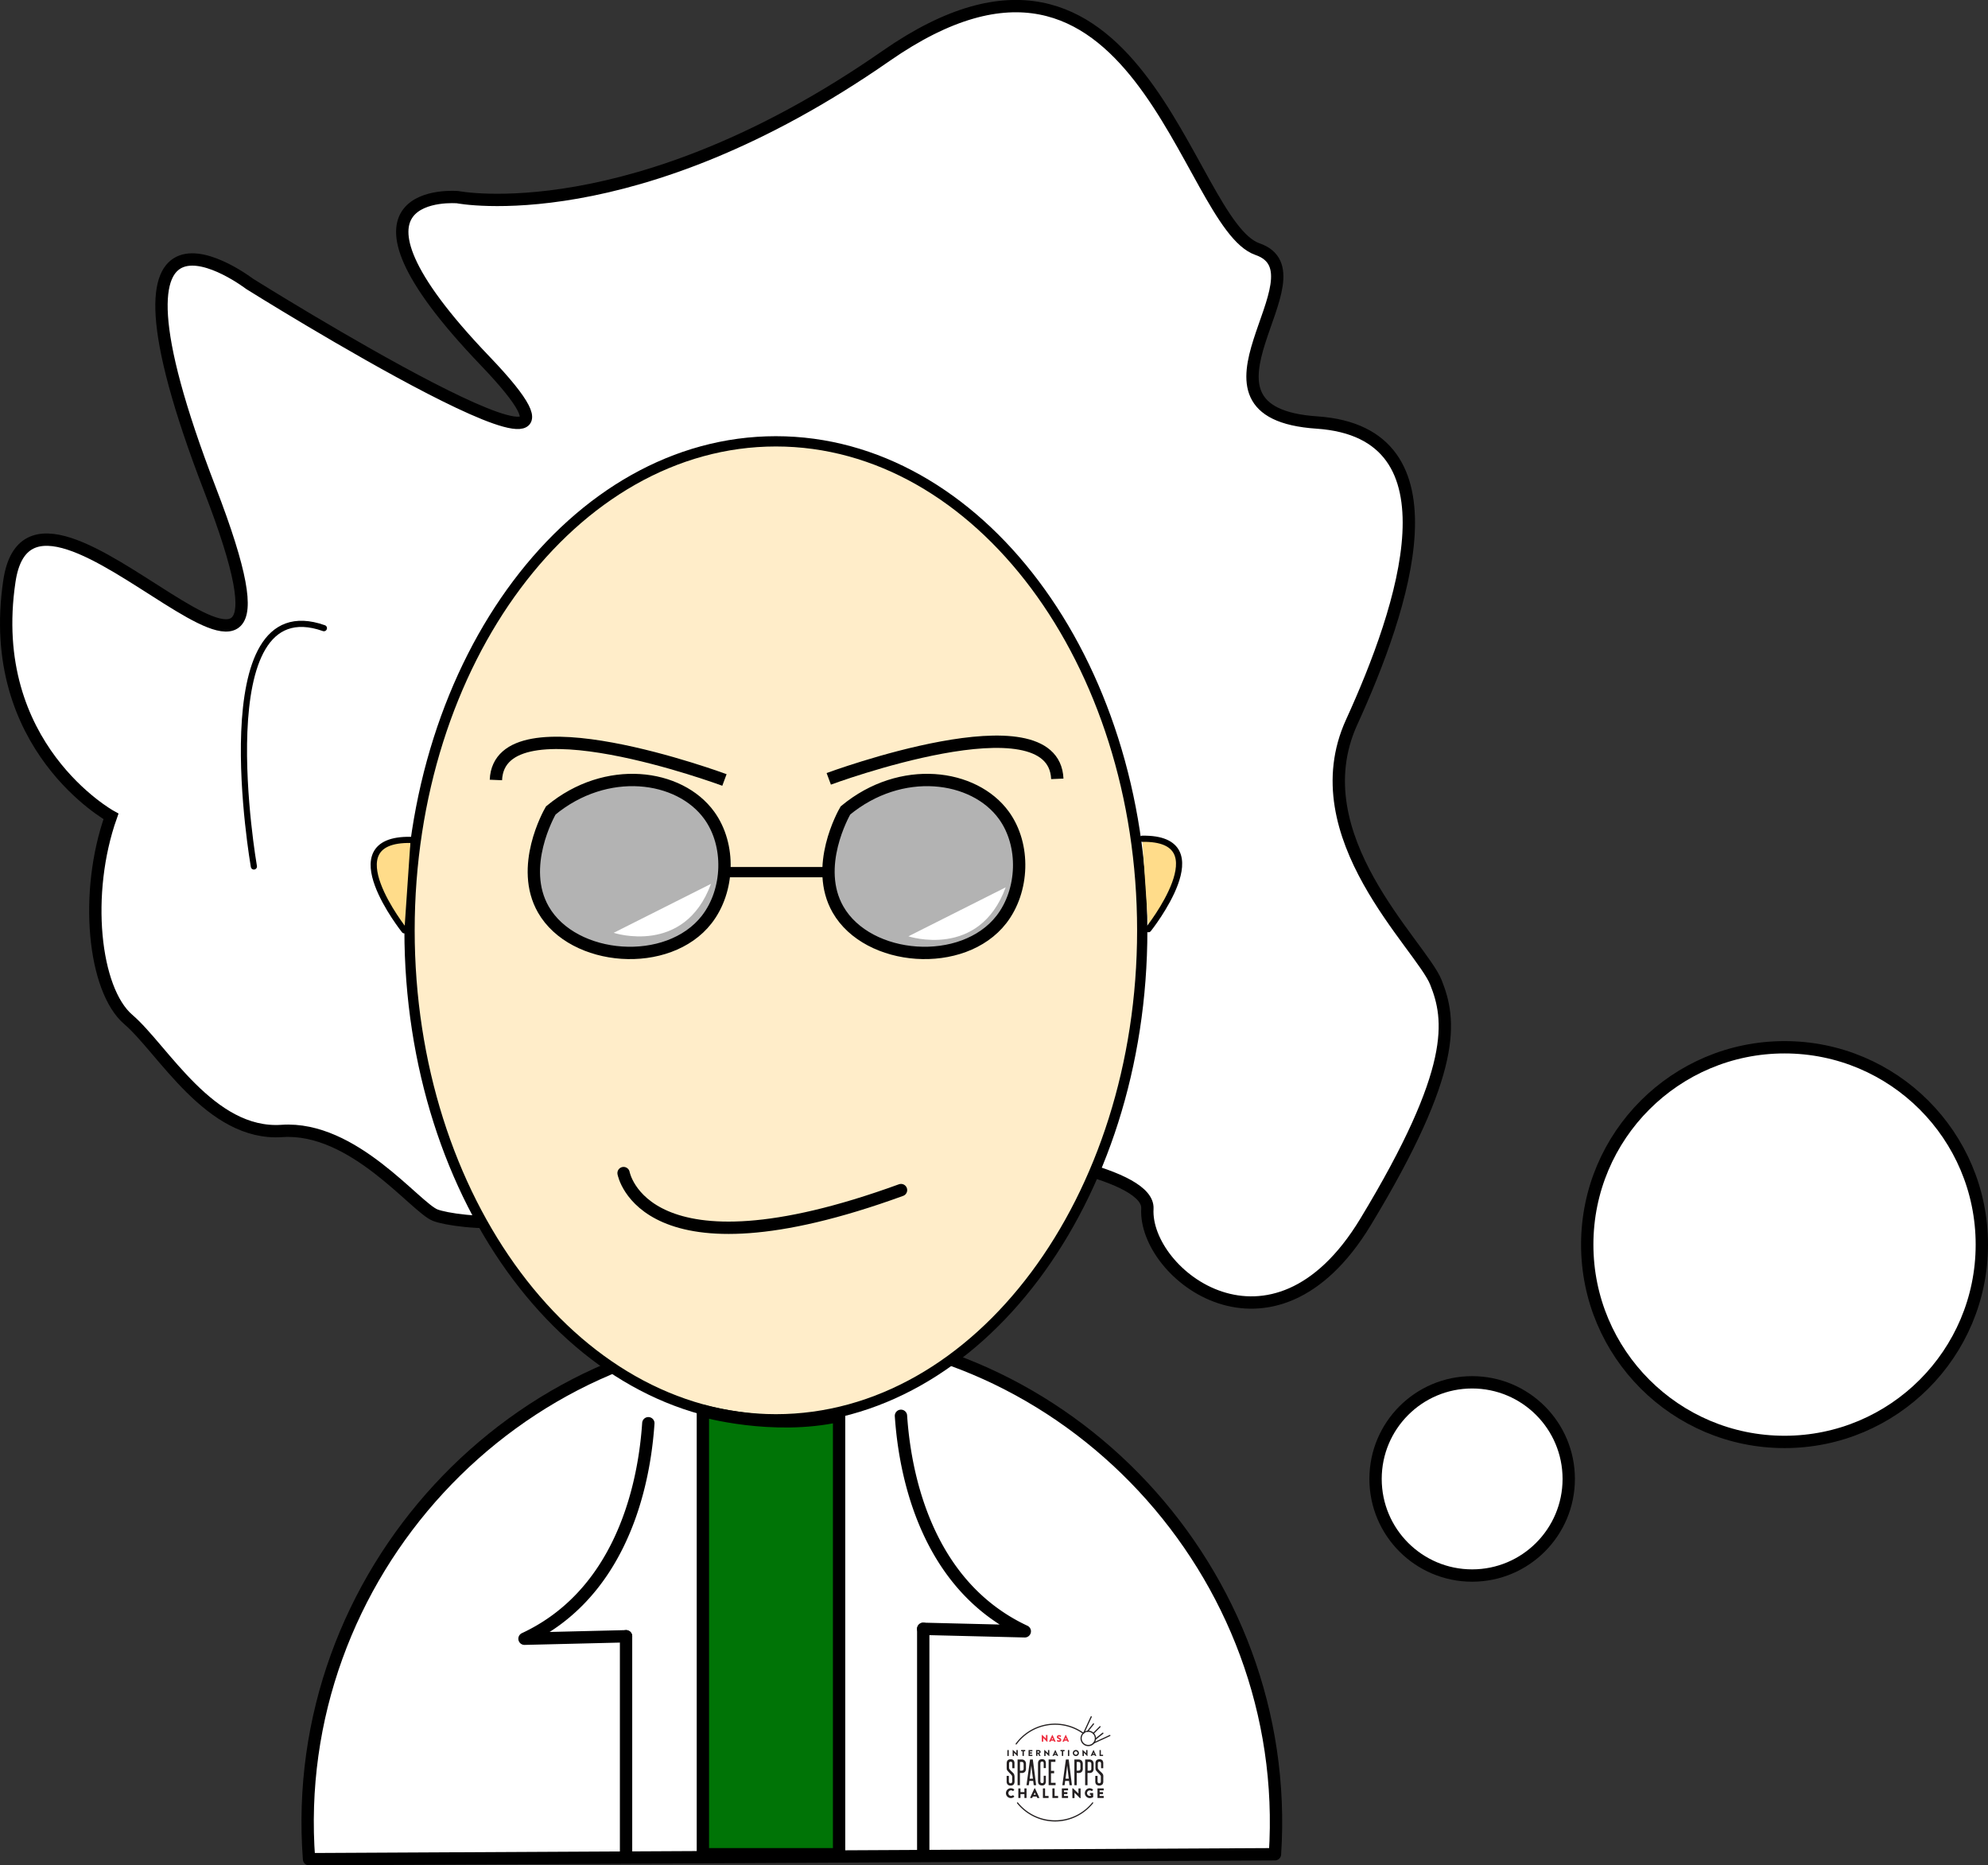 <svg xmlns="http://www.w3.org/2000/svg" viewBox="0 0 967.3 907.5"><rect x="0" y="0" width="967.3" height="907.5" fill="#333333" stroke="none"/><defs><style>.cls-1,.cls-2,.cls-5{fill:#fff;}.cls-1,.cls-10,.cls-11,.cls-2,.cls-4,.cls-6,.cls-7,.cls-8,.cls-9{stroke:#000;}.cls-1,.cls-11,.cls-7,.cls-8,.cls-9{stroke-linecap:round;stroke-linejoin:round;}.cls-1,.cls-10,.cls-2,.cls-4,.cls-7,.cls-8{stroke-width:6px;}.cls-10,.cls-2,.cls-4,.cls-6{stroke-miterlimit:10;}.cls-3{fill:#ffedc9;}.cls-4{fill:#b3b3b3;}.cls-10,.cls-11,.cls-6,.cls-8{fill:none;}.cls-6{stroke-width:5px;}.cls-7{fill:#007406;}.cls-9{fill:#ffdc8a;}.cls-11,.cls-9{stroke-width:3px;}.cls-12{fill:#231f20;}.cls-13{fill:#ee2c3e;}</style></defs><g id="Layer_2" data-name="Layer 2"><g id="Layer_1-2" data-name="Layer 1"><path class="cls-1" d="M150.37,904.5C139.9,766.19,251,647.78,385.36,647.83c133.43,0,244,116.85,235,254.26Z"/><path class="cls-2" d="M54,397.18c-13.25,37.36-8.43,84.35,8.44,98.81s39.76,56.64,74.71,54.23,65.07,37.36,74.71,41S276.9,602,303.41,570.71,560.09,555.93,558.28,588s61,81,106.11,6.55,41.5-98.58,34.27-116.65-66.27-71.1-41-126.53,54.23-141-16.87-145.81,6-72.3-28.92-84.35-57.84-179.55-180.75-94S222.68,95.92,222.68,95.92s-68.69-6,13.25,79.54S121.45,138.1,121.45,138.1s-81.94-62.66-19.28,100S16.62,202,4.57,282.7,54,397.18,54,397.18Z"/><ellipse class="cls-3" cx="377.52" cy="452.61" rx="178.25" ry="237.9"/><path d="M377.52,217.21c96.91,0,175.76,105.6,175.76,235.4S474.43,688,377.52,688,201.77,582.42,201.77,452.61s78.84-235.4,175.75-235.4m0-5c-99.83,0-180.75,107.63-180.75,240.4S277.69,693,377.52,693,558.28,585.38,558.28,452.61s-80.93-240.4-180.76-240.4Z"/><path class="cls-4" d="M411.37,394.28c-.92,1.58-15.49,27.49-3.62,48.2,14.54,25.37,60.76,29,79.53,4.82,10.83-14,11.68-36.12,1.21-50.61C474,376.66,438.41,371.89,411.37,394.28Z"/><path class="cls-4" d="M268,394.28c-.92,1.58-15.48,27.49-3.62,48.2,14.54,25.37,60.76,29,79.53,4.82,10.83-14,11.68-36.12,1.21-50.61C330.62,376.66,295,371.89,268,394.28Z"/><path class="cls-5" d="M298.59,453.82S333,465.18,345.94,430Z"/><path class="cls-5" d="M489.37,431.68,442,455.52s34.43,11.36,47.34-23.84"/><line class="cls-6" x1="353.42" y1="424.3" x2="402.83" y2="424.3"/><path class="cls-7" d="M342,902.09V686.39s33.75,9.64,66.28,2.41V902.09Z"/><path class="cls-8" d="M315.46,692.41c-1.21,17.84-7,68.69-45.79,96.41a90.86,90.86,0,0,1-14.46,8.43l49.41-1.2"/><line class="cls-8" x1="304.62" y1="796.05" x2="304.62" y2="902.09"/><path class="cls-8" d="M438.38,688.8c1.21,17.84,7,68.69,45.79,96.4a90.13,90.13,0,0,0,14.46,8.44l-49.41-1.21"/><line class="cls-8" x1="449.22" y1="792.43" x2="449.22" y2="902.09"/><path class="cls-9" d="M196.77,452.61s-35.52-44.62,3-44"/><path class="cls-9" d="M558.78,452.06s35.52-44.62-3-44"/><path class="cls-10" d="M352.49,379.46s-109.46-40.61-111.2,0"/><path class="cls-10" d="M403.25,378.91s109.46-40.62,111.2,0"/><path class="cls-8" d="M303.41,570.71s9.64,53.89,135,8.27"/><path class="cls-11" d="M123.53,421.54S99.76,285.11,157.6,305.6"/><g id="Layer_2-2" data-name="Layer 2"><g id="Layer_1-2-2" data-name="Layer 1-2"><path class="cls-12" d="M497.07,856h-1.95v12.5h1.15v-5.94h.81a2.17,2.17,0,0,0,1.62-.53,2.39,2.39,0,0,0,.51-1.71v-2a2.41,2.41,0,0,0-.53-1.72A2.12,2.12,0,0,0,497.07,856Zm1,2.27v2.07a1.18,1.18,0,0,1-.24.83,1,1,0,0,1-.75.26h-.8v-4.26h.79a1,1,0,0,1,.77.26,1.28,1.28,0,0,1,.23.83Z"/><path class="cls-12" d="M536.8,863.59a2,2,0,0,0-.44-.82,11.47,11.47,0,0,0-1-1,8.15,8.15,0,0,1-.93-1,1.18,1.18,0,0,1-.21-.4,2.21,2.21,0,0,1-.06-.57v-1.84c0-.59.27-.89.8-.89a.64.64,0,0,1,.63.29,1.69,1.69,0,0,1,.16.77v2.11h1.06v-2.28a2.39,2.39,0,0,0-.42-1.55,1.81,1.81,0,0,0-1.46-.52q-1.92,0-1.92,2.07v1.87a5.43,5.43,0,0,0,.05.9,1.55,1.55,0,0,0,.35.73c.17.2.34.4.52.59s.32.34.49.52l.46.47a5.47,5.47,0,0,1,.45.51,1.2,1.2,0,0,1,.18.26.85.85,0,0,1,.13.25,1.26,1.26,0,0,1,0,.33c0,.13,0,.28,0,.46h0v1.78a1.07,1.07,0,0,1-.19.69.73.73,0,0,1-.62.23.66.66,0,0,1-.63-.3,1.66,1.66,0,0,1-.17-.79v-2.5h-1.1v2.64a2.3,2.3,0,0,0,.46,1.54,2.32,2.32,0,0,0,3,0,2.34,2.34,0,0,0,.44-1.54v-1.79A5.09,5.09,0,0,0,536.8,863.59Z"/><path class="cls-12" d="M493.17,862.77a13.3,13.3,0,0,0-1-1,8.92,8.92,0,0,1-.92-1,1.2,1.2,0,0,1-.22-.4,2.2,2.2,0,0,1-.05-.57v-1.84c0-.59.26-.89.8-.89a.65.65,0,0,1,.62.29,1.57,1.57,0,0,1,.16.77v2.11h1.06v-2.28a2.39,2.39,0,0,0-.42-1.55,1.81,1.81,0,0,0-1.46-.52q-1.92,0-1.92,2.07v1.87a6.79,6.79,0,0,0,.05.9,1.44,1.44,0,0,0,.36.73q.24.3.51.6c.17.19.32.33.49.51s.31.31.46.47a5.47,5.47,0,0,1,.45.51,1.51,1.51,0,0,1,.18.26.64.64,0,0,1,.12.25,1,1,0,0,1,.06.33c0,.13,0,.28,0,.46v1.78a1.05,1.05,0,0,1-.19.69.77.77,0,0,1-.62.24.67.67,0,0,1-.63-.31,1.63,1.63,0,0,1-.17-.79v-2.5h-1.09v2.64a2.25,2.25,0,0,0,.46,1.54,1.8,1.8,0,0,0,1.46.53,1.83,1.83,0,0,0,1.49-.53,2.34,2.34,0,0,0,.44-1.54v-1.79a5,5,0,0,0-.1-1.17A2.33,2.33,0,0,0,493.17,862.77Z"/><path class="cls-12" d="M530,856h-2v12.5h1.15v-5.94H530a2.17,2.17,0,0,0,1.62-.53,2.39,2.39,0,0,0,.51-1.71v-2a2.41,2.41,0,0,0-.52-1.72A2.16,2.16,0,0,0,530,856Zm1,2.27v2.07a1.18,1.18,0,0,1-.24.83,1,1,0,0,1-.74.26h-.81v-4.26H530a1,1,0,0,1,.77.26,1.28,1.28,0,0,1,.23.83Z"/><path class="cls-12" d="M524.7,856h-1.94v12.5h1.15v-5.94h.81a2.13,2.13,0,0,0,1.61-.53,2.35,2.35,0,0,0,.52-1.71v-2a2.41,2.41,0,0,0-.52-1.72A2.11,2.11,0,0,0,524.7,856Zm1,4.34a1.18,1.18,0,0,1-.26.83,1,1,0,0,1-.74.26h-.8v-4.26h.78a1,1,0,0,1,.77.26,1.22,1.22,0,0,1,.23.83h0Z"/><path class="cls-12" d="M518.63,856l-1.72,12.5H518l.27-2.09h1.87l.27,2.09h1.16L520,856Zm-.18,9.34.42-3.19c.13-1.06.27-2.13.4-3.22.12,1.08.24,2.15.38,3.22l.39,3.19Z"/><path class="cls-12" d="M501.19,856l-1.73,12.5h1.12l.28-2.09h1.86l.28,2.09h1.15L502.54,856Zm1.41,9.34H501l.42-3.19c.14-1.06.27-2.13.4-3.22.12,1.08.25,2.15.38,3.22S502.47,864.26,502.6,865.32Z"/><polygon class="cls-12" points="511.38 862.7 512.9 862.7 512.9 861.53 511.38 861.53 511.38 857.15 513.53 857.15 513.53 855.99 510.23 855.99 510.23 868.48 510.23 868.48 513.61 868.48 513.61 867.34 511.38 867.34 511.38 862.7"/><path class="cls-12" d="M507.06,855.85c-1.33,0-2,.72-2,2.15v8.51c0,1.41.66,2.11,2,2.11a1.71,1.71,0,0,0,1.38-.52,2.44,2.44,0,0,0,.44-1.61v-2.58h-1.05v2.6a1.2,1.2,0,0,1-.18.74.66.66,0,0,1-.6.24c-.55,0-.83-.33-.83-1V858c0-.65.28-1,.83-1a.7.7,0,0,1,.61.23,1.29,1.29,0,0,1,.17.74v2.2h1.05V858C508.88,856.56,508.27,855.85,507.06,855.85Z"/><path class="cls-12" d="M529.52,849.51a3.77,3.77,0,1,1,3.77-3.76A3.76,3.76,0,0,1,529.52,849.51Zm0-7a3.19,3.19,0,1,0,3.19,3.19A3.19,3.19,0,0,0,529.52,842.56Z"/><path class="cls-12" d="M532,843.58a.28.28,0,0,1-.28-.29.28.28,0,0,1,.08-.2l3.24-3.24a.28.28,0,0,1,.4,0,.28.28,0,0,1,0,.41l-3.23,3.23A.29.29,0,0,1,532,843.58Z"/><path class="cls-12" d="M529.18,842.57a.29.29,0,0,1-.28-.28.26.26,0,0,1,.07-.19l2.9-3.61a.28.28,0,0,1,.4,0,.29.29,0,0,1,0,.4l-2.9,3.63A.29.29,0,0,1,529.18,842.57Z"/><path class="cls-12" d="M527.33,843.34a.27.27,0,0,1-.12,0,.28.28,0,0,1-.14-.38h0l3.62-7.84a.29.29,0,0,1,.38-.15h0a.28.28,0,0,1,.14.38l-3.62,7.84A.3.3,0,0,1,527.33,843.34Z"/><path class="cls-12" d="M533,846.38a.3.3,0,0,1-.29-.3.32.32,0,0,1,.1-.22l3.62-2.89a.3.3,0,0,1,.41.07.3.3,0,0,1,0,.38l-3.62,2.89A.31.31,0,0,1,533,846.38Z"/><path class="cls-12" d="M532.22,848.23a.28.28,0,0,1-.28-.29.29.29,0,0,1,.16-.26l7.84-3.62a.28.28,0,0,1,.35.22.27.27,0,0,1-.1.29l-7.85,3.62A.25.25,0,0,1,532.22,848.23Z"/><path class="cls-12" d="M490.16,851.49a.08.08,0,0,1,.07-.08h.51s.08,0,.08.08v2.72a.09.09,0,0,1-.08.08h-.51a.08.08,0,0,1-.08-.08Z"/><path class="cls-12" d="M492.74,851.45a.08.08,0,0,1,.08-.08h.1l1.64,1.58h0v-1.46a.08.08,0,0,1,.08-.08h.49s.08,0,.08.08v2.77a.08.08,0,0,1-.08.07h-.07l-.05,0-1.62-1.63h0v1.54a.08.08,0,0,1-.08.08h-.49a.09.09,0,0,1-.08-.08Z"/><path class="cls-12" d="M497.52,852h-.59a.09.09,0,0,1-.08-.08h0v-.45a.09.09,0,0,1,.08-.08h1.82a.08.08,0,0,1,.08.08v.45a.08.08,0,0,1-.08.08h-.57v2.19a.09.09,0,0,1-.08.08h-.5a.08.08,0,0,1-.08-.08Z"/><path class="cls-12" d="M500.47,851.49a.09.09,0,0,1,.08-.08h1.7a.09.09,0,0,1,.08.08v.45a.09.09,0,0,1-.08.08h-1.14v.51h.94a.09.09,0,0,1,.08.08v.45a.09.09,0,0,1-.08.08h-.94v.55h1.14a.09.09,0,0,1,.08.08h0v.44a.07.07,0,0,1-.08.08h-1.7a.08.08,0,0,1-.08-.07h0Z"/><path class="cls-12" d="M504.11,851.49a.08.08,0,0,1,.08-.08h1.23a.89.89,0,0,1,.91.85.87.87,0,0,1-.63.87l.57,1a.08.08,0,0,1,0,.11h-.59a.09.09,0,0,1-.07,0l-.54-1.09h-.28v1s0,.08-.08.08h-.49a.07.07,0,0,1-.08-.08Zm1.25,1.15a.32.32,0,0,0,.31-.33.31.31,0,0,0-.31-.31h-.6v.64Z"/><path class="cls-12" d="M508.09,851.45a.07.07,0,0,1,.07-.08h.11l1.64,1.58h0v-1.46a.08.08,0,0,1,.07-.08h.51c.05,0,.08,0,.08.08v2.77a.07.07,0,0,1-.08.07h-.06l-.05,0-1.63-1.63h0v1.54a.08.08,0,0,1-.08.08h-.48a.08.08,0,0,1-.08-.08Z"/><path class="cls-12" d="M512.13,854.18l1.28-2.76a.08.08,0,0,1,.07,0h0a.08.08,0,0,1,.07,0l1.28,2.76a.07.07,0,0,1,0,.1h-.5a.14.14,0,0,1-.14-.1l-.15-.33h-1.11l-.14.33a.15.15,0,0,1-.15.1h-.45a.07.07,0,0,1-.08-.07S512.12,854.19,512.13,854.18Zm1.68-.88-.31-.68h0l-.31.68Z"/><path class="cls-12" d="M516.67,852h-.59a.09.09,0,0,1-.08-.08h0v-.45a.08.08,0,0,1,.08-.08h1.82a.08.08,0,0,1,.08.08v.45a.08.08,0,0,1-.08.08h-.58v2.19s0,.08-.08.08h-.5a.08.08,0,0,1-.07-.08Z"/><path class="cls-12" d="M519.62,851.49s0-.07.08-.08h.49s.08,0,.08.08v2.72a.08.08,0,0,1-.08.08h-.49a.09.09,0,0,1-.08-.08Z"/><path class="cls-12" d="M523.47,851.37a1.48,1.48,0,1,1-1.47,1.49h0a1.47,1.47,0,0,1,1.47-1.48Zm0,2.31a.82.82,0,1,0,0-1.64.83.83,0,0,0-.83.82h0a.83.83,0,0,0,.82.81Z"/><path class="cls-12" d="M526.68,851.45a.07.07,0,0,1,.07-.08h.1l1.64,1.58h0v-1.46a.09.09,0,0,1,.08-.08h.5a.08.08,0,0,1,.07.08v2.77a.07.07,0,0,1-.07.07H529l0,0-1.63-1.63h0v1.54a.07.07,0,0,1-.07.08h-.49a.09.09,0,0,1-.08-.08Z"/><path class="cls-12" d="M530.71,854.18l1.29-2.76a.08.08,0,0,1,.07,0h0s0,0,.07,0l1.28,2.76a.07.07,0,0,1,0,.1h-.5c-.07,0-.1,0-.14-.1l-.15-.33h-1.11l-.14.33a.18.18,0,0,1-.15.1h-.45a.09.09,0,0,1-.09-.06A.09.09,0,0,1,530.71,854.18Zm1.69-.88-.31-.68h0l-.3.68Z"/><path class="cls-12" d="M535,851.49a.09.09,0,0,1,.08-.08h.49a.08.08,0,0,1,.07.08v2.2h1a.07.07,0,0,1,.08.07h0v.45a.08.08,0,0,1-.08.08h-1.54a.09.09,0,0,1-.08-.08Z"/><path class="cls-12" d="M491.87,870a2.19,2.19,0,0,1,1.61.62.12.12,0,0,1,0,.17h0l-.51.54a.12.12,0,0,1-.17,0,1.42,1.42,0,0,0-.9-.34,1.37,1.37,0,0,0,0,2.73,1.38,1.38,0,0,0,.89-.33.14.14,0,0,1,.17,0l.52.56a.13.13,0,0,1,0,.18,2.27,2.27,0,0,1-1.62.64,2.4,2.4,0,0,1,0-4.8Z"/><path class="cls-12" d="M495.49,870.19a.12.12,0,0,1,.12-.12h.8a.13.13,0,0,1,.13.12h0v1.67h1.9v-1.68a.12.12,0,0,1,.12-.12h.8a.12.12,0,0,1,.12.12v4.42a.13.13,0,0,1-.12.13h-.79a.13.13,0,0,1-.13-.13v-1.76h-1.9v1.76a.13.13,0,0,1-.13.13h-.8a.13.13,0,0,1-.12-.13Z"/><path class="cls-12" d="M501.24,874.56l2.08-4.49a.13.13,0,0,1,.12-.07h.07a.14.14,0,0,1,.11.07l2.09,4.49a.12.12,0,0,1-.06.16h-.8c-.12,0-.17,0-.23-.17l-.24-.52h-1.82l-.24.53a.25.25,0,0,1-.24.16h-.73a.11.11,0,0,1-.12-.11A.07.07,0,0,1,501.24,874.56Zm2.74-1.41-.52-1.11h0l-.51,1.11Z"/><path class="cls-12" d="M507.45,870.19a.13.13,0,0,1,.13-.13h.8a.14.14,0,0,1,.12.13v3.56h1.59a.12.12,0,0,1,.12.13v.73a.12.12,0,0,1-.12.12h-2.51a.12.12,0,0,1-.13-.12Z"/><path class="cls-12" d="M512.06,870.19a.13.13,0,0,1,.13-.13H513a.14.14,0,0,1,.13.13v3.56h1.59a.13.13,0,0,1,.13.13v.73a.12.12,0,0,1-.13.12h-2.51a.12.12,0,0,1-.13-.12Z"/><path class="cls-12" d="M516.67,870.19a.13.13,0,0,1,.13-.13h2.76a.13.13,0,0,1,.13.13h0v.73a.12.12,0,0,1-.13.12h-1.85v.82h1.52a.14.14,0,0,1,.13.13v.73a.12.12,0,0,1-.12.12h-1.53v.9h1.85a.13.13,0,0,1,.13.13v.73a.14.14,0,0,1-.13.13H516.8a.14.14,0,0,1-.13-.13Z"/><path class="cls-12" d="M521.78,870.12a.13.13,0,0,1,.13-.12h.17l2.66,2.56h0V870.2a.12.12,0,0,1,.12-.13h.81a.12.12,0,0,1,.12.13v4.48a.13.13,0,0,1-.12.13h-.11l-.09,0-2.64-2.65h0v2.49a.12.12,0,0,1-.12.13h-.8a.13.13,0,0,1-.12-.13Z"/><path class="cls-12" d="M530.2,870a2.65,2.65,0,0,1,1.63.63.11.11,0,0,1,0,.16v0l-.52.56a.15.15,0,0,1-.18,0,1.21,1.21,0,0,0-.87-.32,1.34,1.34,0,0,0,0,2.68,1.71,1.71,0,0,0,.59-.11v-.39h-.42a.12.12,0,0,1-.12-.12h0v-.66a.12.12,0,0,1,.11-.13h1.37a.13.13,0,0,1,.12.13v1.8a.11.11,0,0,1-.06.1,3.29,3.29,0,0,1-1.65.44,2.4,2.4,0,0,1-.15-4.79Z"/><path class="cls-12" d="M534,870.19a.13.13,0,0,1,.13-.13h2.77a.13.13,0,0,1,.13.13h0v.73a.12.12,0,0,1-.13.12h-1.85v.82h1.52a.14.14,0,0,1,.13.13v.73a.12.12,0,0,1-.12.12h-1.53v.9h1.85a.13.13,0,0,1,.13.13v.73a.13.13,0,0,1-.13.13h-2.77a.13.13,0,0,1-.13-.13Z"/><path class="cls-13" d="M506.88,844.13a.08.08,0,0,1,.09-.08h.12l1.84,1.77h0v-1.64a.09.09,0,0,1,.09-.09h.55c.05,0,.09,0,.09.09v3.11a.08.08,0,0,1-.09.08h-.07l-.06,0-1.83-1.83h0v1.71a.09.09,0,0,1-.08.09H507a.09.09,0,0,1-.08-.09Z"/><path class="cls-13" d="M510.49,847.21l1.45-3.11a.1.1,0,0,1,.08-.05h.05a.08.08,0,0,1,.07.05l1.46,3.11a.08.08,0,0,1,0,.11H513c-.09,0-.12,0-.17-.12l-.16-.36h-1.26l-.16.37a.18.18,0,0,1-.16.11h-.52a.08.08,0,0,1-.09-.07S510.49,847.22,510.49,847.21Zm1.91-1-.35-.77h0l-.35.77Z"/><path class="cls-13" d="M514.25,846.89l.22-.38a.11.11,0,0,1,.16,0,1.3,1.3,0,0,0,.65.25.29.29,0,0,0,.32-.26h0c0-.19-.16-.34-.47-.46s-.9-.47-.9-1a1,1,0,0,1,1.07-.92,1.67,1.67,0,0,1,1,.35.11.11,0,0,1,0,.15l-.23.35c0,.05-.12.09-.16.06a1.43,1.43,0,0,0-.66-.27.25.25,0,0,0-.29.21v0c0,.17.14.3.51.45a1.19,1.19,0,0,1,.92,1,1,1,0,0,1-1.1,1,1.44,1.44,0,0,1-1-.35A.09.09,0,0,1,514.25,846.89Z"/><path class="cls-13" d="M517,847.21l1.45-3.11a.1.1,0,0,1,.08-.05h.05a.08.08,0,0,1,.07.05l1.45,3.11a.08.08,0,0,1,0,.11h-.56c-.08,0-.12,0-.16-.12l-.17-.36h-1.26l-.16.37a.2.2,0,0,1-.17.11h-.51a.08.08,0,0,1-.08-.09Zm1.9-1-.35-.77h0l-.34.77Z"/><path class="cls-12" d="M513.39,886.17a23.86,23.86,0,0,1-18.5-8.84.29.29,0,0,1,0-.4.3.3,0,0,1,.41,0A23.22,23.22,0,0,0,528,880.39a22.55,22.55,0,0,0,1.78-1.6,24.24,24.24,0,0,0,1.67-1.85.29.29,0,0,1,.41-.05.3.3,0,0,1,0,.41h0c-.54.66-1.11,1.3-1.71,1.9A23.77,23.77,0,0,1,513.39,886.17Z"/><path class="cls-12" d="M494.44,848.72a.28.28,0,0,1-.16-.05.3.3,0,0,1-.07-.41h0A23.8,23.8,0,0,1,527.26,843a.29.29,0,0,1,.06.41.3.3,0,0,1-.41.06,23.2,23.2,0,0,0-32.23,5.11A.3.3,0,0,1,494.44,848.72Z"/></g></g><circle class="cls-2" cx="716.3" cy="719.5" r="47"/><circle class="cls-2" cx="868.3" cy="605.5" r="96"/></g></g></svg>